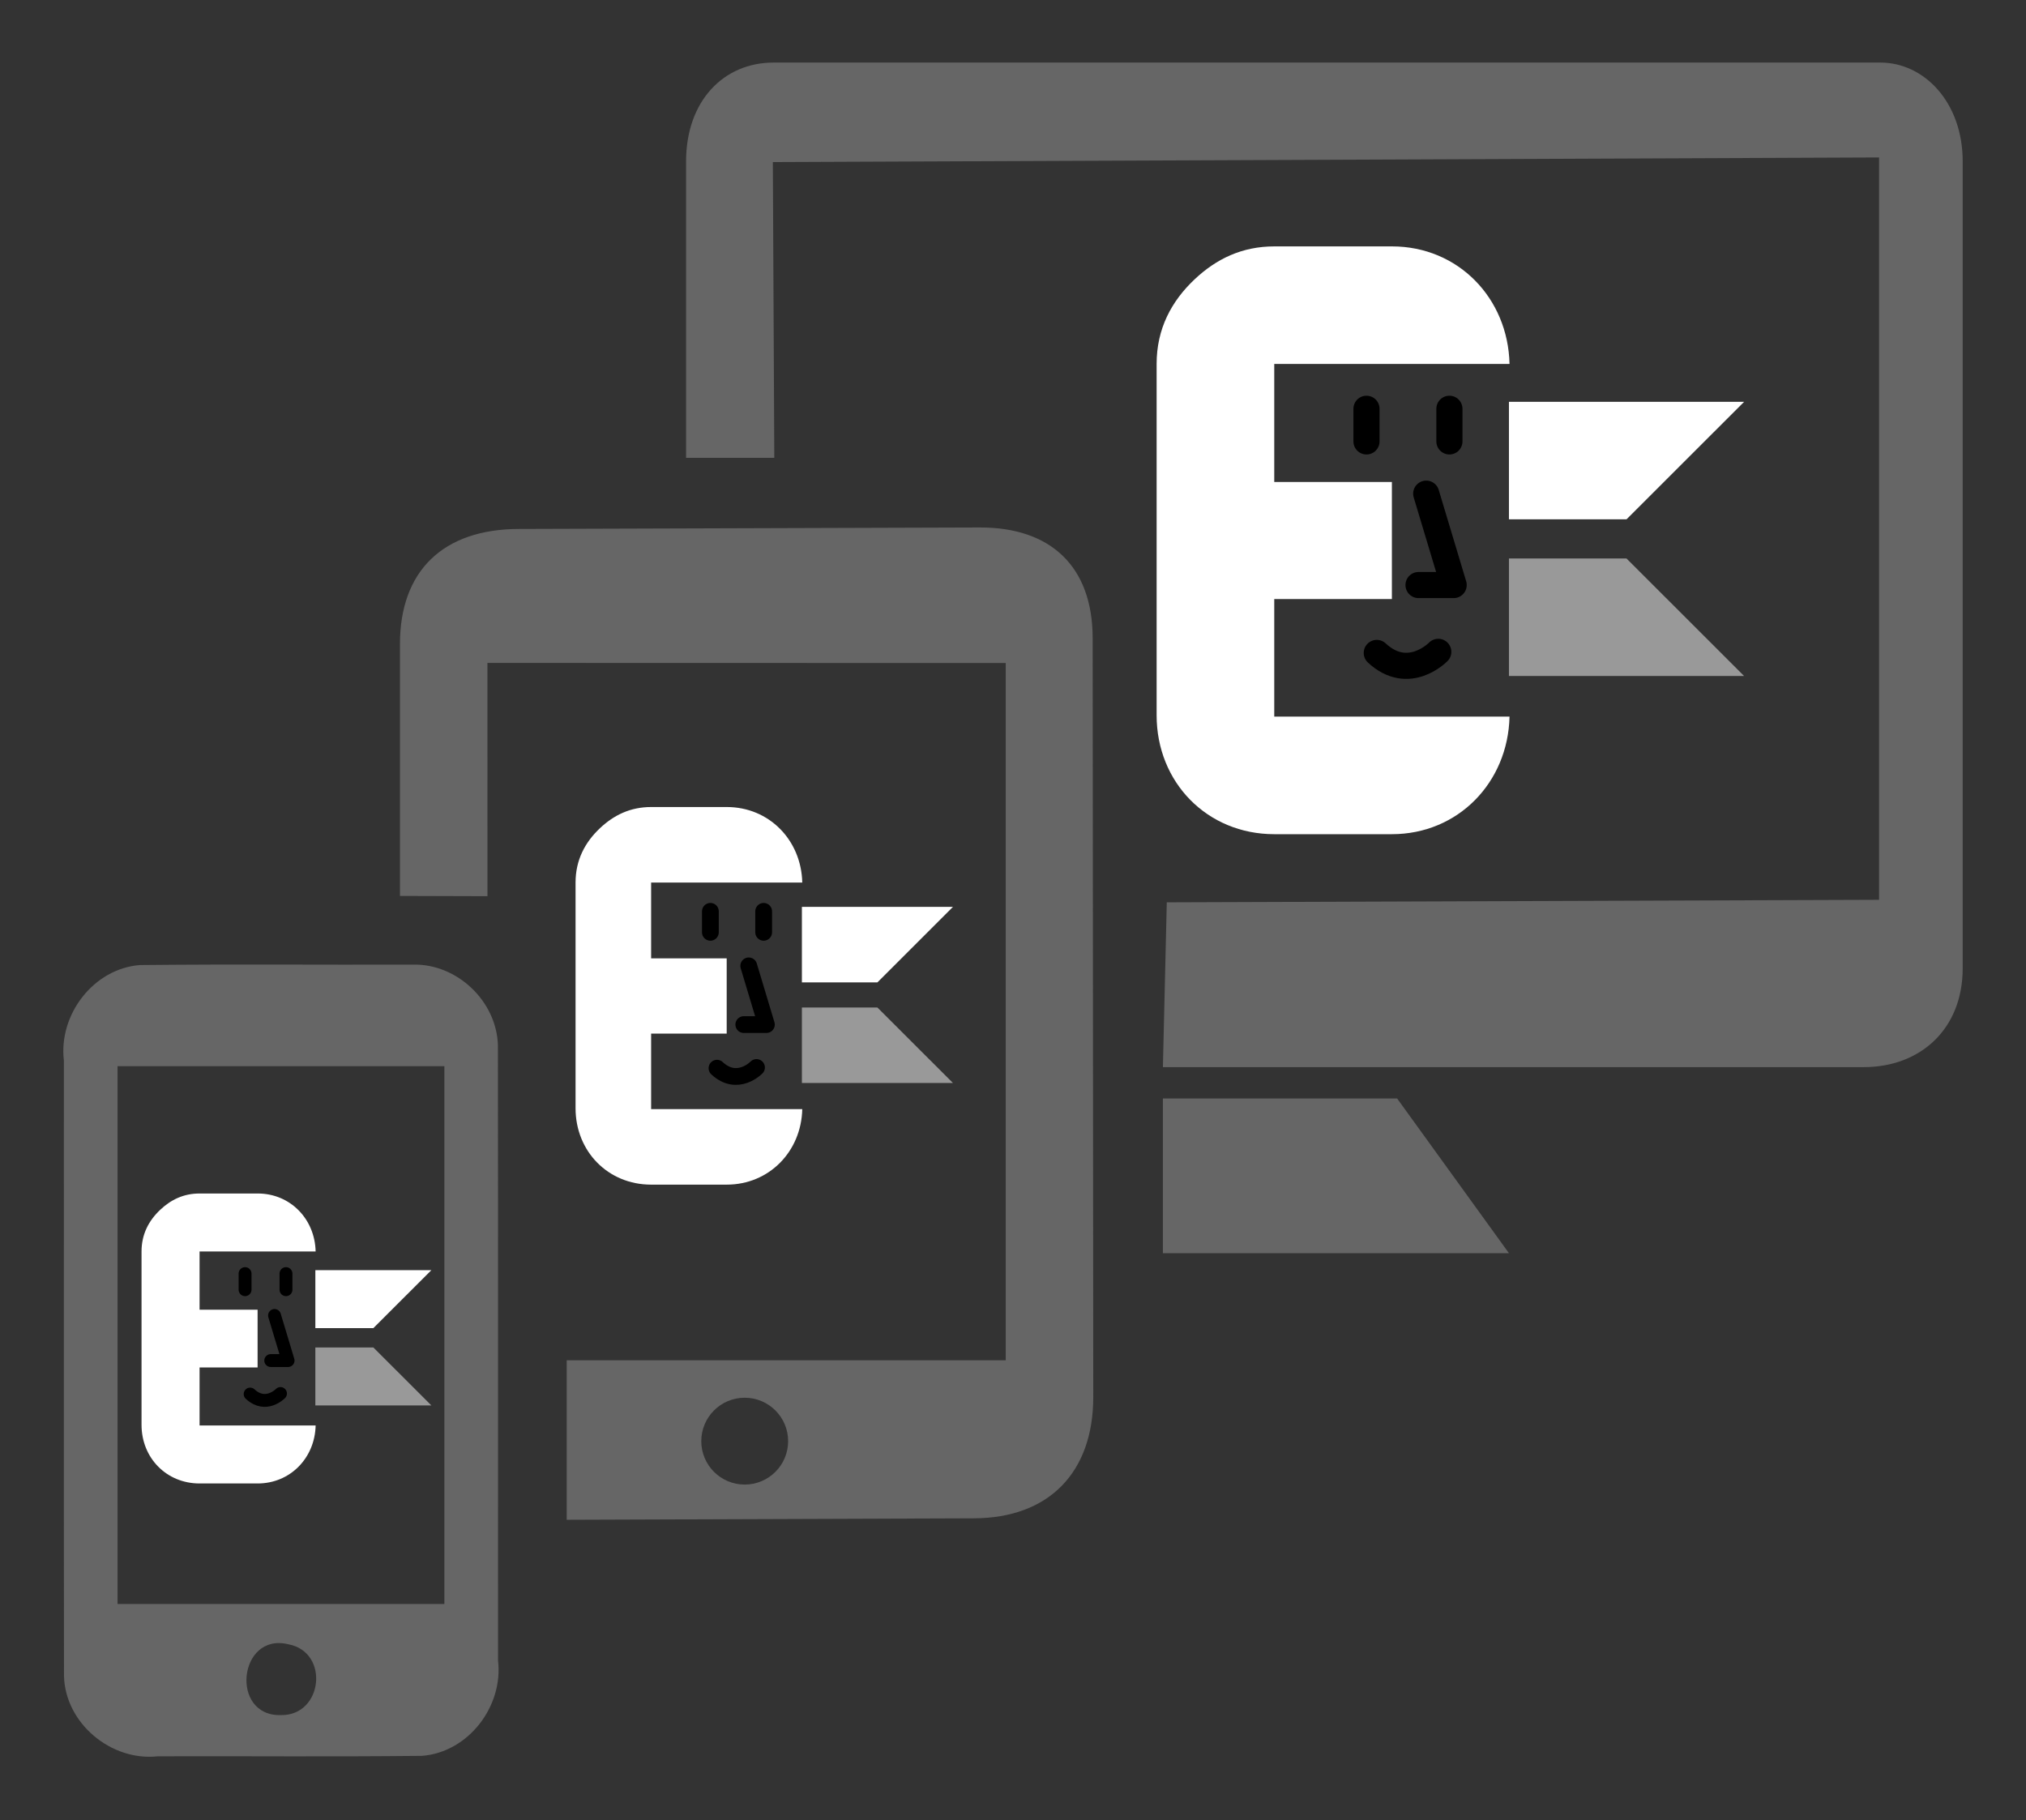 <?xml version="1.0" encoding="UTF-8" standalone="no"?>
<!-- Created with Inkscape (http://www.inkscape.org/) -->

<svg
   xmlns:dc="http://purl.org/dc/elements/1.1/"
   xmlns:cc="http://creativecommons.org/ns#"
   xmlns:rdf="http://www.w3.org/1999/02/22-rdf-syntax-ns#"
   xmlns:svg="http://www.w3.org/2000/svg"
   xmlns="http://www.w3.org/2000/svg"
   xmlns:sodipodi="http://sodipodi.sourceforge.net/DTD/sodipodi-0.dtd"
   xmlns:inkscape="http://www.inkscape.org/namespaces/inkscape"
   width="512"
   height="460"
   viewBox="0 0 512 460"
   id="svg4263"
   version="1.1"
   inkscape:version="0.91 r13725"
   sodipodi:docname="happy_devices.svg">
  <rect x="0" y="0" width="512" height="460" fill="#333333" stroke="none"/>
  <defs
     id="defs4265" />
  <sodipodi:namedview
     id="base"
     pagecolor="#6688cc"
     bordercolor="#666666"
     borderopacity="1.0"
     inkscape:pageopacity="1"
     inkscape:pageshadow="2"
     inkscape:zoom="0.98994949"
     inkscape:cx="255.5972"
     inkscape:cy="248.42486"
     inkscape:document-units="px"
     inkscape:current-layer="layer1"
     showgrid="false"
     units="px"
     inkscape:window-width="1366"
     inkscape:window-height="719"
     inkscape:window-x="0"
     inkscape:window-y="25"
     inkscape:window-maximized="1" />
  <g
     inkscape:label="Ebene 1"
     inkscape:groupmode="layer"
     id="layer1"
     transform="translate(0,-592.362)">
    <g
       id="g4219"
       transform="matrix(1.65,0,0,1.65,-274.302,367.433)">
      <g
         transform="matrix(0.856,0,0,0.857,230.982,-179.131)"
         id="g4773">
        <path
           transform="scale(0.938,0.938)"
           sodipodi:nodetypes="scssssccccccccss"
           inkscape:connector-curvature="0"
           id="path4767"
           d="m 162.439,439.369 c -6.135,0 -11.034,2.371 -15.162,6.246 C 142.795,449.823 140,455.107 140,461.769 l 0,66.936 c 0,12.796 9.643,22.664 22.439,22.664 l 22.439,0 c 12.618,0 22.158,-9.852 22.439,-22.4 l -44.878,0 0,-22.4 22.439,0 0,-22.313 -22.439,0 0,-22.487 44.878,0 c -0.281,-12.548 -9.797,-22.4 -22.415,-22.4 z"
           style="font-style:normal;font-variant:normal;font-weight:600;font-stretch:normal;font-size:180px;line-height:125%;font-family:'URW Gothic L';-inkscape-font-specification:'URW Gothic L Semi-Bold';letter-spacing:0px;word-spacing:0px;fill:#ffffff;fill-opacity:1;stroke:none;stroke-width:2px;stroke-linecap:butt;stroke-linejoin:miter;stroke-opacity:1" />
        <path
           inkscape:connector-curvature="0"
           id="path4769"
           style="fill:#ffffff;fill-opacity:1;stroke:none;stroke-width:1.875"
           d="m 194.36,439.909 42.073,0 -21.037,21 -21.037,0 z"
           sodipodi:nodetypes="ccccc" />
        <path
           inkscape:connector-curvature="0"
           id="path4771"
           style="opacity:0.5;fill:#ffffff;fill-opacity:1;stroke:none;stroke-width:1.875"
           d="m 194.36,488.909 42.073,0 -21.037,-21 -21.037,0 z"
           sodipodi:nodetypes="ccccc" />
      </g>
      <path
         sodipodi:nodetypes="cc"
         inkscape:connector-curvature="0"
         id="path4252"
         d="m 375.535,203.934 0,-5"
         style="fill:none;fill-rule:evenodd;stroke:#000000;stroke-width:4;stroke-linecap:round;stroke-linejoin:miter;stroke-miterlimit:4;stroke-dasharray:none;stroke-opacity:1" />
      <path
         style="fill:none;fill-rule:evenodd;stroke:#000000;stroke-width:4;stroke-linecap:round;stroke-linejoin:miter;stroke-miterlimit:4;stroke-dasharray:none;stroke-opacity:1"
         d="m 388.236,203.934 0,-5"
         id="path4254"
         inkscape:connector-curvature="0"
         sodipodi:nodetypes="cc" />
      <path
         sodipodi:nodetypes="ccc"
         inkscape:connector-curvature="0"
         id="path4256"
         d="m 384.682,211.934 4.206,14 -5.383,0"
         style="fill:none;fill-rule:evenodd;stroke:#000000;stroke-width:4;stroke-linecap:round;stroke-linejoin:round;stroke-miterlimit:4;stroke-dasharray:none;stroke-opacity:1" />
      <path
         inkscape:connector-curvature="0"
         id="path4258"
         d="m 386.532,236.165 c 0,0 -4.542,4.711 -9.421,0.168"
         style="fill:none;fill-rule:evenodd;stroke:#000000;stroke-width:4;stroke-linecap:round;stroke-linejoin:miter;stroke-miterlimit:4;stroke-dasharray:none;stroke-opacity:1" />
    </g>
    <g
       transform="matrix(0.814,0,0,0.814,-243.753,752.315)"
       id="g4549">
      <g
         id="g4539"
         transform="matrix(0.856,0,0,0.857,230.982,-179.131)">
        <path
           style="font-style:normal;font-variant:normal;font-weight:600;font-stretch:normal;font-size:180px;line-height:125%;font-family:'URW Gothic L';-inkscape-font-specification:'URW Gothic L Semi-Bold';letter-spacing:0px;word-spacing:0px;fill:#ffffff;fill-opacity:1;stroke:none;stroke-width:2px;stroke-linecap:butt;stroke-linejoin:miter;stroke-opacity:1"
           d="m 162.439,439.369 c -6.135,0 -11.034,2.371 -15.162,6.246 C 142.795,449.823 140,455.107 140,461.769 l 0,66.936 c 0,12.796 9.643,22.664 22.439,22.664 l 22.439,0 c 12.618,0 22.158,-9.852 22.439,-22.4 l -44.878,0 0,-22.4 22.439,0 0,-22.313 -22.439,0 0,-22.487 44.878,0 c -0.281,-12.548 -9.797,-22.4 -22.415,-22.4 z"
           id="path4533"
           inkscape:connector-curvature="0"
           sodipodi:nodetypes="scssssccccccccss"
           transform="scale(0.938,0.938)" />
        <path
           sodipodi:nodetypes="ccccc"
           d="m 194.36,439.909 42.073,0 -21.037,21 -21.037,0 z"
           style="fill:#ffffff;fill-opacity:1;stroke:none;stroke-width:1.875"
           id="path4535"
           inkscape:connector-curvature="0" />
        <path
           sodipodi:nodetypes="ccccc"
           d="m 194.36,488.909 42.073,0 -21.037,-21 -21.037,0 z"
           style="opacity:0.5;fill:#ffffff;fill-opacity:1;stroke:none;stroke-width:1.875"
           id="path4537"
           inkscape:connector-curvature="0" />
      </g>
      <path
         style="fill:none;fill-rule:evenodd;stroke:#000000;stroke-width:4;stroke-linecap:round;stroke-linejoin:miter;stroke-miterlimit:4;stroke-dasharray:none;stroke-opacity:1"
         d="m 375.535,203.934 0,-5"
         id="path4541"
         inkscape:connector-curvature="0"
         sodipodi:nodetypes="cc" />
      <path
         sodipodi:nodetypes="cc"
         inkscape:connector-curvature="0"
         id="path4543"
         d="m 388.236,203.934 0,-5"
         style="fill:none;fill-rule:evenodd;stroke:#000000;stroke-width:4;stroke-linecap:round;stroke-linejoin:miter;stroke-miterlimit:4;stroke-dasharray:none;stroke-opacity:1" />
      <path
         style="fill:none;fill-rule:evenodd;stroke:#000000;stroke-width:4;stroke-linecap:round;stroke-linejoin:round;stroke-miterlimit:4;stroke-dasharray:none;stroke-opacity:1"
         d="m 384.682,211.934 4.206,14 -5.383,0"
         id="path4545"
         inkscape:connector-curvature="0"
         sodipodi:nodetypes="ccc" />
      <path
         style="fill:none;fill-rule:evenodd;stroke:#000000;stroke-width:4;stroke-linecap:round;stroke-linejoin:miter;stroke-miterlimit:4;stroke-dasharray:none;stroke-opacity:1"
         d="m 386.532,236.165 c 0,0 -4.542,4.711 -9.421,0.168"
         id="path4547"
         inkscape:connector-curvature="0" />
    </g>
    <path
       style="fill:#666666;stroke-width:0.531"
       d="m 195.462,608.177 c -12.557,0 -22.081,9.662 -22.081,24.986 l 0,74.916 22.294,0 -0.367,-74.754 279.556,-1.171 0,187.62 -180.001,0.642 -0.981,41.648 177.136,0 c 14.196,0 24.982,-9.535 24.982,-24.986 l 0,-203.915 c 0,-14.946 -9.732,-24.986 -20.79,-24.986 z m 98.42,261.811 0,39.098 87.45,0 -28.254,-39.098 z"
       id="path4512"
       inkscape:connector-curvature="0"
       sodipodi:nodetypes="sscccccccsssssccccc" />
    <path
       style="fill:#666666;stroke-width:0.531"
       d="m 247.595,725.674 -116.359,0.374 c -19.345,0 -30.162,10.688 -30.162,29.098 l 0,63.65 22.117,0.067 -0.008,-58.96 130.982,0.032 0,176.225 -110.951,0 0,40.308 102.906,-0.371 c 19.05,-0.069 30.177,-11.687 30.162,-30.67 L 276.132,753.668 c -0.014,-18.336 -10.808,-28.051 -28.538,-27.994 z m -59.397,219.946 c 6.061,0 10.974,4.913 10.974,10.974 0,6.061 -4.913,10.974 -10.974,10.974 -6.061,0 -10.974,-4.913 -10.974,-10.974 0,-6.061 4.913,-10.974 10.974,-10.974 z"
       id="path4558"
       inkscape:connector-curvature="0" />
    <path
       style="fill:#666666;stroke-width:0.531"
       d="m 104.432,836.153 c -25.707,0.073 -43.351,-0.147 -69.052,0.111 -11.767,0.892 -20.618,12.569 -19.237,24.108 0.018,51.848 -0.037,103.697 0.028,155.545 0.283,11.985 11.924,21.64 23.719,20.325 24.933,-0.073 41.802,0.146 66.729,-0.111 11.767,-0.889 20.62,-12.562 19.238,-24.102 -0.018,-51.848 0.037,-103.697 -0.028,-155.545 -0.357,-11.096 -10.287,-20.548 -21.397,-20.332 z m -74.729,25.67 82.593,0 0,135.913 -82.593,0 z m 41.304,164.007 c -12.959,0.379 -10.766,-20.942 1.818,-17.908 10.531,1.916 8.809,18.079 -1.818,17.908 z"
       id="path4518"
       inkscape:connector-curvature="0"
       sodipodi:nodetypes="cccccccccccccccccc" />
    <g
       id="g4567"
       transform="matrix(1.06,0,0,1.06,-218.544,611.821)">
      <g
         transform="matrix(0.856,0,0,0.857,230.982,-179.131)"
         id="g4557">
        <path
           transform="scale(0.938,0.938)"
           sodipodi:nodetypes="scssssccccccccss"
           inkscape:connector-curvature="0"
           id="path4551"
           d="m 162.439,439.369 c -6.135,0 -11.034,2.371 -15.162,6.246 C 142.795,449.823 140,455.107 140,461.769 l 0,66.936 c 0,12.796 9.643,22.664 22.439,22.664 l 22.439,0 c 12.618,0 22.158,-9.852 22.439,-22.4 l -44.878,0 0,-22.4 22.439,0 0,-22.313 -22.439,0 0,-22.487 44.878,0 c -0.281,-12.548 -9.797,-22.4 -22.415,-22.4 z"
           style="font-style:normal;font-variant:normal;font-weight:600;font-stretch:normal;font-size:180px;line-height:125%;font-family:'URW Gothic L';-inkscape-font-specification:'URW Gothic L Semi-Bold';letter-spacing:0px;word-spacing:0px;fill:#ffffff;fill-opacity:1;stroke:none;stroke-width:2px;stroke-linecap:butt;stroke-linejoin:miter;stroke-opacity:1" />
        <path
           inkscape:connector-curvature="0"
           id="path4553"
           style="fill:#ffffff;fill-opacity:1;stroke:none;stroke-width:1.875"
           d="m 194.36,439.909 42.073,0 -21.037,21 -21.037,0 z"
           sodipodi:nodetypes="ccccc" />
        <path
           inkscape:connector-curvature="0"
           id="path4555"
           style="opacity:0.5;fill:#ffffff;fill-opacity:1;stroke:none;stroke-width:1.875"
           d="m 194.36,488.909 42.073,0 -21.037,-21 -21.037,0 z"
           sodipodi:nodetypes="ccccc" />
      </g>
      <path
         sodipodi:nodetypes="cc"
         inkscape:connector-curvature="0"
         id="path4559"
         d="m 375.535,203.934 0,-5"
         style="fill:none;fill-rule:evenodd;stroke:#000000;stroke-width:4;stroke-linecap:round;stroke-linejoin:miter;stroke-miterlimit:4;stroke-dasharray:none;stroke-opacity:1" />
      <path
         style="fill:none;fill-rule:evenodd;stroke:#000000;stroke-width:4;stroke-linecap:round;stroke-linejoin:miter;stroke-miterlimit:4;stroke-dasharray:none;stroke-opacity:1"
         d="m 388.236,203.934 0,-5"
         id="path4561"
         inkscape:connector-curvature="0"
         sodipodi:nodetypes="cc" />
      <path
         sodipodi:nodetypes="ccc"
         inkscape:connector-curvature="0"
         id="path4563"
         d="m 384.682,211.934 4.206,14 -5.383,0"
         style="fill:none;fill-rule:evenodd;stroke:#000000;stroke-width:4;stroke-linecap:round;stroke-linejoin:round;stroke-miterlimit:4;stroke-dasharray:none;stroke-opacity:1" />
      <path
         inkscape:connector-curvature="0"
         id="path4565"
         d="m 386.532,236.165 c 0,0 -4.542,4.711 -9.421,0.168"
         style="fill:none;fill-rule:evenodd;stroke:#000000;stroke-width:4;stroke-linecap:round;stroke-linejoin:miter;stroke-miterlimit:4;stroke-dasharray:none;stroke-opacity:1" />
    </g>
  </g>
</svg>

